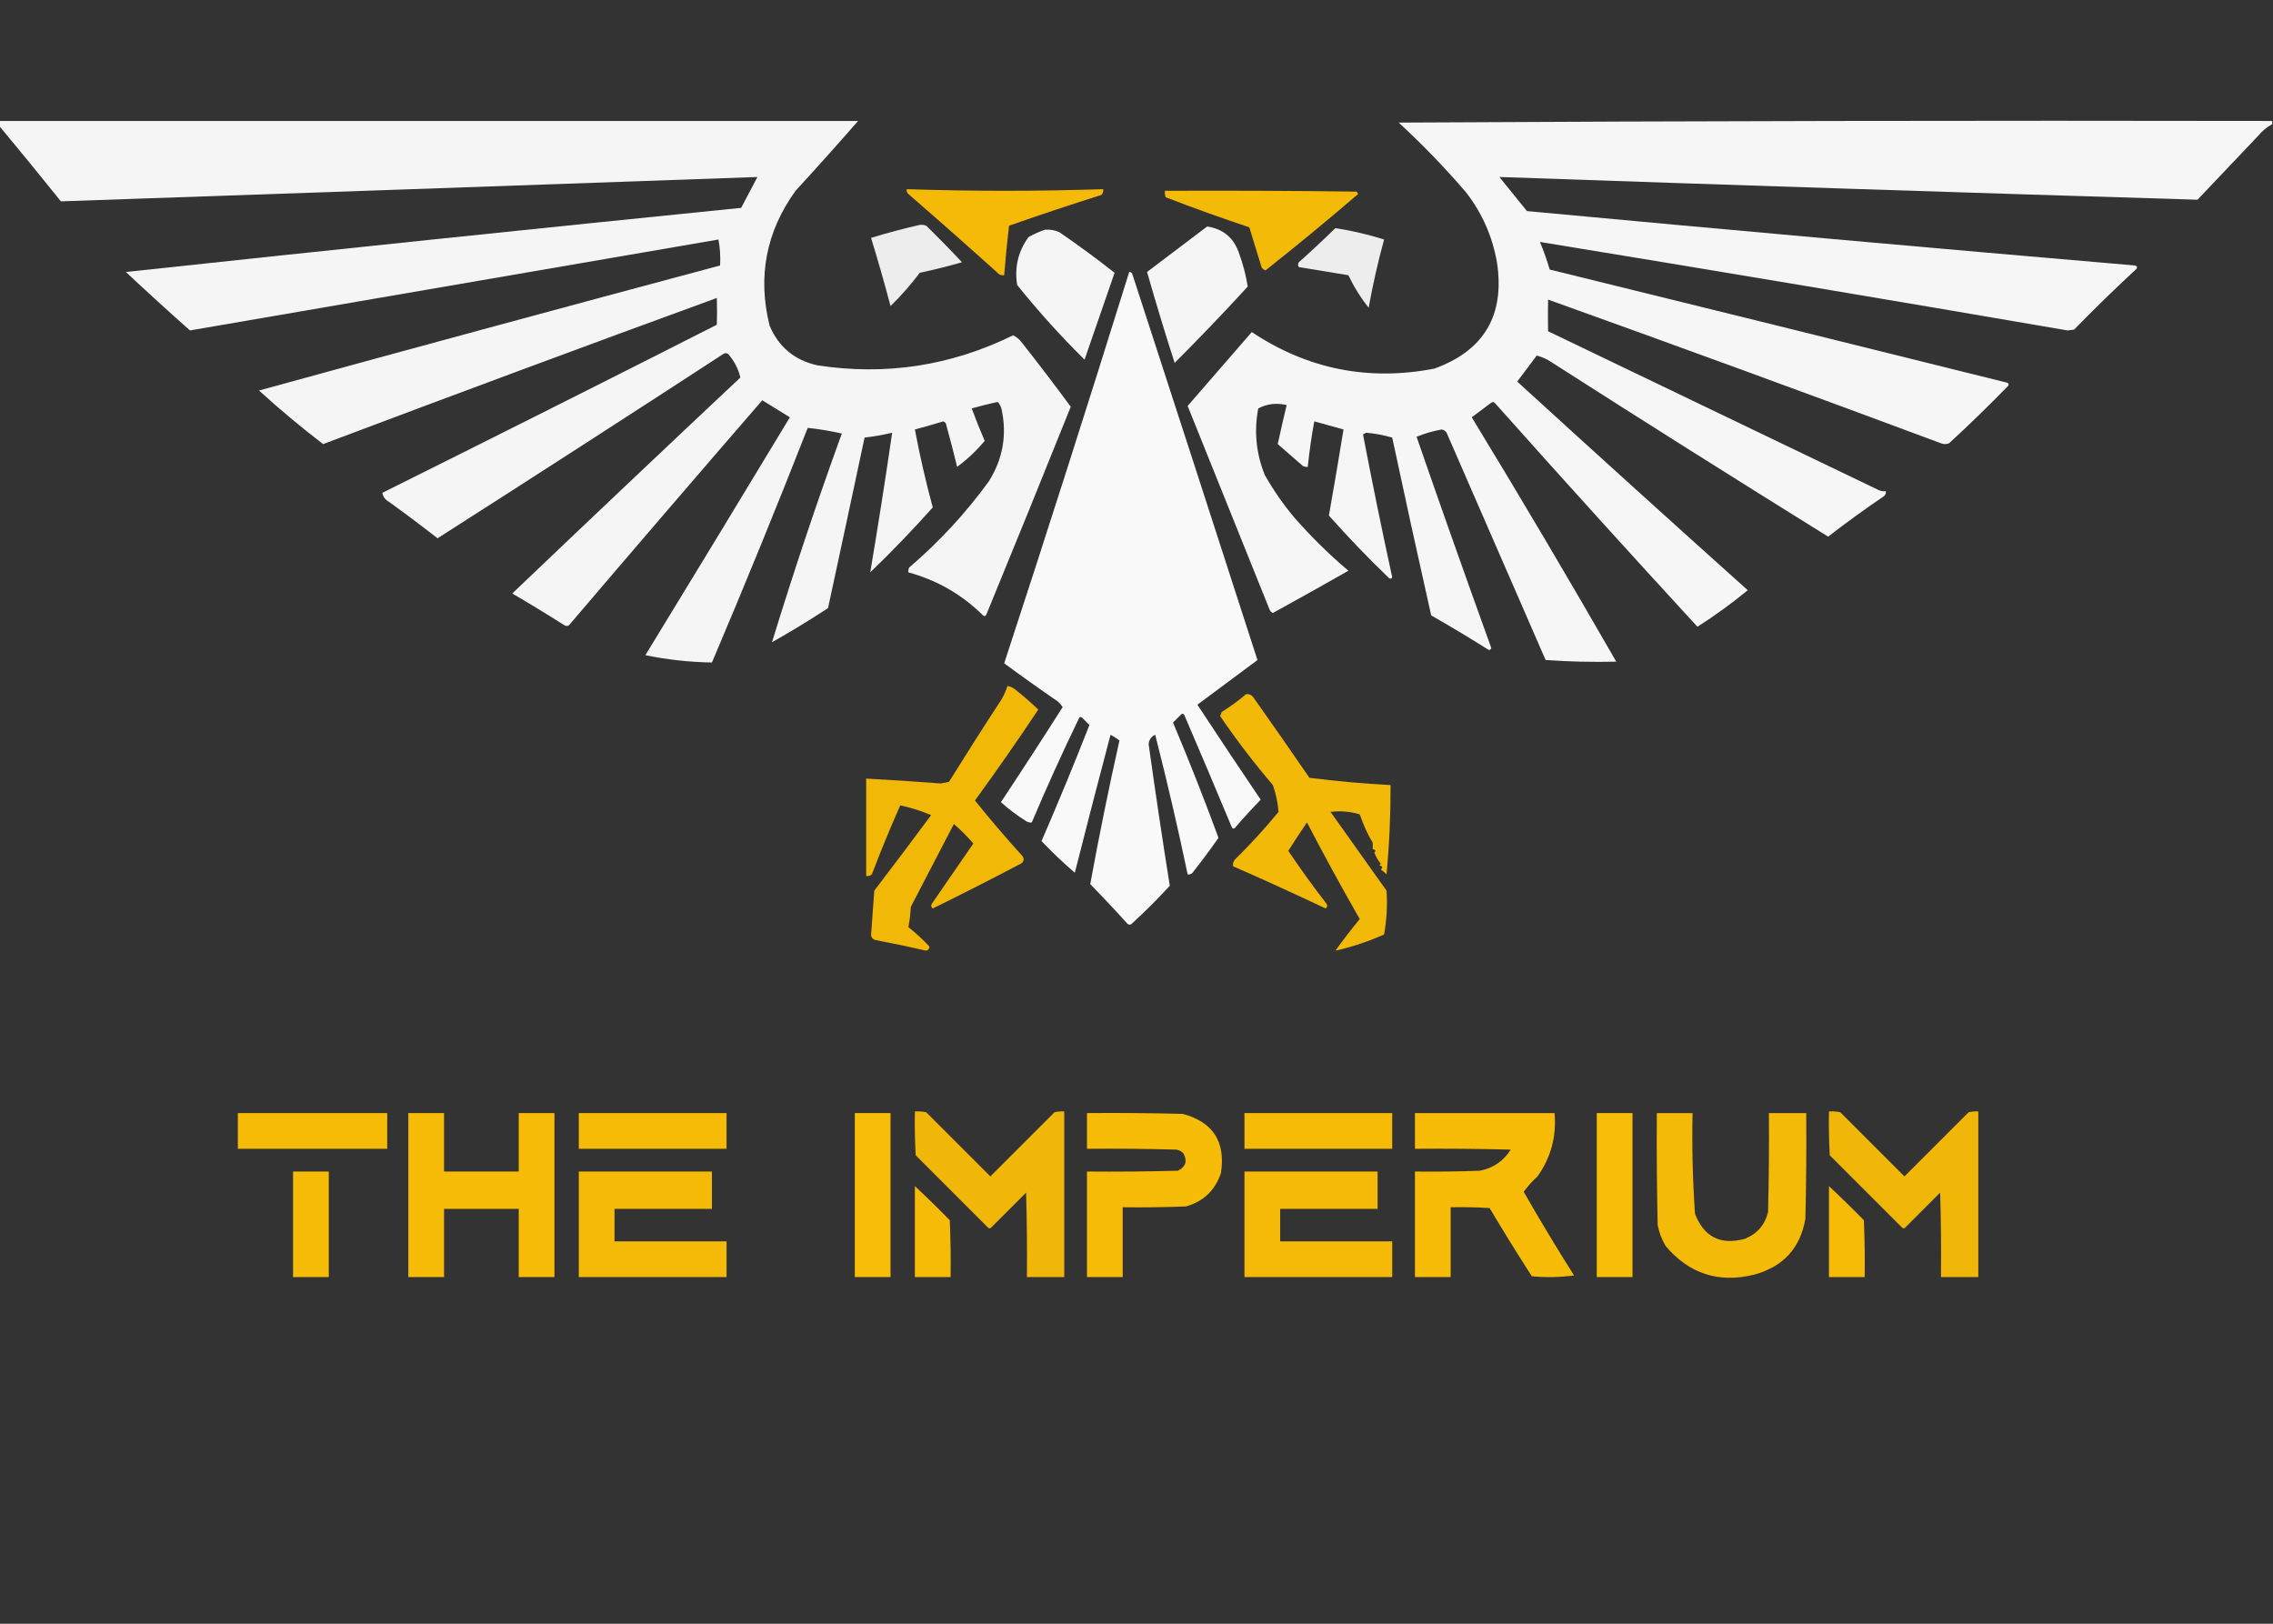 <?xml version="1.0" encoding="UTF-8"?>
<!DOCTYPE svg PUBLIC '-//W3C//DTD SVG 1.1//EN' 'http://www.w3.org/Graphics/SVG/1.1/DTD/svg11.dtd'>
<svg clip-rule="evenodd" fill-rule="evenodd" image-rendering="optimizeQuality" shape-rendering="geometricPrecision"
  text-rendering="geometricPrecision" version="1.1" viewBox="0 0 1400 1000" xmlns="http://www.w3.org/2000/svg">
  <rect x="0" y="0" width="1400" height="1000" fill="#333333" stroke="none"/>
  <path
    d="m-0.5 74.5h529c-12.558 14.402-25.392 28.735-38.5 43-18.137 25.15-23.47 52.816-16 83 5.548 13.208 15.382 21.375 29.5 24.5 42.085 6.458 82.252 0.292 120.5-18.5 1.944 0.939 3.611 2.273 5 4 10.421 13.194 20.588 26.528 30.5 40-17.136 42.741-34.47 85.408-52 128-0.502 1.021-1.168 1.188-2 0.5-13.012-12.842-28.346-21.676-46-26.5-0.149-1.052 0.017-2.052 0.5-3 18.484-15.812 34.817-33.478 49-53 8.589-13.61 11.256-28.277 8-44-0.36-1.921-1.194-3.588-2.5-5-5.364 1.206-10.697 2.539-16 4 2.471 6.746 5.138 13.413 8 20-5.119 6.126-10.786 11.459-17 16-2.174-9.029-4.507-18.029-7-27-0.5-0.333-1-0.667-1.5-1-5.822 1.775-11.656 3.442-17.5 5 3.033 16.134 6.7 32.134 11 48-12.342 13.842-25.176 27.175-38.5 40 4.842-28.741 9.342-57.407 13.5-86-5.606 1.323-11.273 2.323-17 3-7.433 35-14.933 70-22.5 105-11.25 7.377-22.75 14.377-34.5 21 13.16-42.98 27.494-85.814 43-128.5-6.929-1.585-13.929-2.752-21-3.5-18.978 48.429-38.644 96.596-59 144.5-13.807-0.219-27.474-1.719-41-4.5 29.792-48.75 59.459-97.583 89-146.5-5.667-3.5-11.333-7-17-10.5-39.825 45.994-79.491 92.161-119 138.5-1 0.667-2 0.667-3 0-10.535-6.699-21.202-13.199-32-19.5 46.682-44.516 93.516-88.849 140.5-133-1.249-5.329-3.749-10.162-7.5-14.5-1-0.667-2-0.667-3 0-58.497 38.083-117.16 75.916-176 113.5-9.859-7.692-19.859-15.192-30-22.5-2.246-1.257-3.579-3.09-4-5.5 68.727-34.197 137.39-68.697 206-103.5 0.199-5.374 0.199-10.874 0-16.5-80.965 29.563-161.8 59.563-242.5 90-13.619-10.451-26.785-21.451-39.5-33 94.592-25.981 189.26-51.648 284-77 0.328-5.375-5e-3 -10.708-1-16-108.5 18.611-217 37.278-325.5 56-13.33-11.831-26.497-23.831-39.5-36 126.28-13.561 252.61-26.728 379-39.5 3.333-6.333 6.667-12.667 10-19-143 5.077-286 10.077-429 15-12.566-15.662-25.232-31.162-38-46.5v-3z"
    fill="#fefffe" opacity=".95" />
  <path
    d="m1399.5 74.5v2c-3.23 1.72-6.06 4.053-8.5 7-12.5 13.167-25 26.333-37.5 39.5-143.38-4.357-286.72-9.024-430-14 5.667 7 11.333 14 17 21 124.97 11.664 249.81 22.831 374.5 33.5 1.26 0.35 1.59 1.017 1 2-13.14 12.137-25.97 24.637-38.5 37.5-1.33 0.167-2.67 0.333-4 0.5-108.32-18.608-216.65-36.775-325-54.5 2.306 5.556 4.306 11.223 6 17 93.7 23.009 187.37 46.176 281 69.5 1.43 0.233 1.93 0.9 1.5 2-11.86 12.196-24.03 24.03-36.5 35.5-1.67 0.667-3.33 0.667-5 0-80.51-30.003-161.18-59.503-242-88.5-0.116 6.651-0.116 13.151 0 19.5 68 32.667 136 65.333 204 98 1.29 0.49 2.63 0.657 4 0.5 0.22 1.175-0.11 2.175-1 3-11.77 7.966-23.27 16.299-34.5 25-57.09-35.458-113.92-71.292-170.5-107.5-2.877-1.946-5.877-3.279-9-4-4 5.333-8 10.667-12 16 47.144 43.067 94.48 85.9 142 128.5-10.01 8.213-20.34 15.713-31 22.5-41.87-45.534-83.37-91.368-124.5-137.5-0.718-0.951-1.551-1.117-2.5-0.5l-12 9c30.319 49.81 59.986 99.977 89 150.5-14.579 0.324-29.079-0.01-43.5-1-20.333-46.667-40.667-93.333-61-140-0.674-1.078-1.674-1.745-3-2-5.379 0.968-10.546 2.468-15.5 4.5 15.045 43.425 30.378 86.759 46 130-0.35 1.257-1.017 1.591-2 1-11.501-7.252-23.168-14.252-35-21-8.187-36.432-16.187-72.932-24-109.5-5.209-1.523-10.542-2.523-16-3-0.667 0.333-1.333 0.667-2 1 5.621 29.437 11.621 58.77 18 88-0.502 1.021-1.168 1.188-2 0.5-12.907-12.405-25.241-25.238-37-38.5 3.131-17.653 6.131-35.32 9-53-6-1.667-12-3.333-18-5-1.722 9.276-3.055 18.61-4 28-1.052 0.149-2.052-0.017-3-0.5-5.167-4.5-10.333-9-15.5-13.5 1.701-7.958 3.534-15.958 5.5-24-6.097-1.534-11.93-0.867-17.5 2-2.682 14.026-1.349 27.692 4 41 5.22 9.218 11.22 17.884 18 26 10.377 11.877 21.543 22.877 33.5 33-15.426 8.796-30.926 17.463-46.5 26-0.945-0.405-1.612-1.072-2-2-16.838-41.85-33.671-83.684-50.5-125.5 13.167-15.167 26.333-30.333 39.5-45.5 34.357 22.871 71.857 30.371 112.5 22.5 30.662-11.135 43.495-32.968 38.5-65.5-2.797-15.924-9.13-30.258-19-43-12.951-15.119-26.785-29.453-41.5-43 179.33-1 358.67-1.333 538-1z"
    fill="#fefffe" opacity=".956" />
  <path
    d="m558.5 116.5c40.333 1.333 80.667 1.333 121 0 0.17 1.322-0.163 2.489-1 3.5-19.095 6.047-38.095 12.38-57 19-1.19 10.102-2.19 20.268-3 30.5-1.052 0.149-2.052-0.017-3-0.5-18.518-16.686-37.185-33.186-56-49.5-0.886-0.825-1.219-1.825-1-3z"
    fill="#fec106" opacity=".95" />
  <path
    d="m717.5 117.5c39.335-0.167 78.668 0 118 0.5 0.457 0.414 0.791 0.914 1 1.5-18.735 16.076-37.735 31.743-57 47-1.147-0.318-1.981-0.984-2.5-2-2.51-8.194-5.01-16.361-7.5-24.5-17.336-5.778-34.502-11.945-51.5-18.5-0.49-1.293-0.657-2.627-0.5-4z"
    fill="#fec106" opacity=".947" />
  <path
    d="m566.5 138.5c1.373-0.157 2.707 0.01 4 0.5 7.515 7.348 14.848 14.848 22 22.5-8.554 2.479-17.221 4.646-26 6.5-5.499 7.329-11.499 14.162-18 20.5-3.62-13.768-7.62-27.768-12-42 9.953-3.054 19.953-5.72 30-8z"
    fill="#fefffe" opacity=".909" />
  <path
    d="m743.5 139.5c9.705 1.435 16.205 6.768 19.5 16 2.532 6.828 4.365 13.828 5.5 21-14.663 15.996-29.663 31.663-45 47-5.973-18.553-11.639-37.22-17-56 12.352-9.358 24.685-18.691 37-28z"
    fill="#fefffe" opacity=".95" />
  <path
    d="m822.5 140.5c10.201 1.573 20.201 3.906 30 7-3.796 13.85-6.962 27.85-9.5 42-4.903-6.126-9.07-12.792-12.5-20-10.196-1.711-20.363-3.377-30.5-5-0.667-1-0.667-2 0-3 7.697-6.866 15.197-13.866 22.5-21z"
    fill="#fefffe" opacity=".911" />
  <path
    d="m643.5 141.5c3.149-0.289 6.149 0.211 9 1.5 11.633 7.973 22.967 16.306 34 25-6.305 18.266-12.472 36.099-18.5 53.5-14.79-14.615-28.623-29.949-41.5-46-1.737-10.833 0.596-20.667 7-29.5 3.315-1.83 6.649-3.33 10-4.5z"
    fill="#fefffe" opacity=".95" />
  <path
    d="m695.5 167.5c0.997-0.03 1.664 0.47 2 1.5 25.769 79.141 51.436 158.31 77 237.5-12.295 9.155-24.628 18.322-37 27.5 12.876 19.586 25.876 39.086 39 58.5-5.518 5.684-10.851 11.517-16 17.5-0.983 0.591-1.65 0.257-2-1-9.529-22.891-19.195-45.724-29-68.5-0.502-1.021-1.168-1.188-2-0.5l-5 5c9.878 23.428 19.212 47.094 28 71-5.126 7.297-10.46 14.464-16 21.5-0.825 0.886-1.825 1.219-3 1-6.029-28.809-12.695-57.475-20-86-2.559 1.219-3.893 3.219-4 6 4.056 29.06 8.389 58.06 13 87-7.333 8-15 15.667-23 23-0.865 1.083-1.865 1.249-3 0.5-7.511-8.344-15.178-16.51-23-24.5 5.432-29.661 11.432-59.161 18-88.5-1.749-1.292-3.582-2.458-5.5-3.5-7.489 28.29-14.823 56.624-22 85-7.201-6.203-14.034-12.703-20.5-19.5 10.313-23.773 20.147-47.606 29.5-71.5l-4.5-4.5c-0.832-0.688-1.498-0.521-2 0.5-10.233 21.128-19.899 42.461-29 64-1.052 0.149-2.052-0.017-3-0.5-5.785-3.542-11.119-7.542-16-12 12.848-19.355 25.515-38.855 38-58.5-0.813-1.314-1.813-2.481-3-3.5-11.162-7.671-22.162-15.505-33-23.5 26.276-80.162 51.943-160.5 77-241z"
    fill="#fefffe" opacity=".965" />
  <path d="m995.5 407.5c1.333 0.667 1.333 0.667 0 0z" fill="#fefffe" opacity=".004" />
  <path
    d="m620.5 422.5c1.422 0.209 2.755 0.709 4 1.5 5.286 4.122 10.286 8.455 15 13-12.596 18.932-25.596 37.599-39 56 9.478 11.779 19.311 23.279 29.5 34.5 0.781 1.444 0.614 2.777-0.5 4-18.177 9.589-36.511 18.922-55 28-1.083-0.865-1.249-1.865-0.5-3 8.5-12.333 17-24.667 25.5-37-3.667-4.333-7.667-8.333-12-12-8.833 17-17.667 34-26.5 51-0.2 4.253-0.7 8.42-1.5 12.5 4.655 3.655 8.988 7.655 13 12-0.113 1.28-0.78 2.113-2 2.5-10.274-2.38-20.607-4.546-31-6.5-1.68-0.347-2.68-1.347-3-3 0.628-9.151 1.295-18.318 2-27.5 11.788-15.41 23.455-30.91 35-46.5-6.238-2.637-12.571-4.637-19-6-6.22 13.988-12.053 28.155-17.5 42.5-1.011 0.837-2.178 1.17-3.5 1v-60c15.341 0.823 30.675 1.823 46 3 1.667-0.333 3.333-0.667 5-1 10.667-17.154 21.5-34.154 32.5-51 1.481-2.61 2.648-5.277 3.5-8z"
    fill="#fec106" opacity=".939" />
  <path
    d="m767.5 427.5c1.89-0.203 3.39 0.463 4.5 2 11.623 16.413 23.123 32.913 34.5 49.5 16.611 2.131 33.278 3.631 50 4.5 0.048 18.493-0.786 36.826-2.5 55-1.074-1.118-2.24-2.118-3.5-3 1.402-1.342 1.069-2.176-1-2.5l1-1c-1.919-2.408-3.252-4.741-4-7 1.134-1.016 0.801-1.683-1-2v-4c-2.93-4.754-5.597-10.587-8-17.5-5.9-1.733-11.9-2.233-18-1.5 11.5 16.167 23 32.333 34.5 48.5 0.63 9.057 0.13 18.057-1.5 27-9.724 4.352-19.724 7.686-30 10 4.711-6.567 9.711-13.067 15-19.5-11.18-19.517-22.013-39.351-32.5-59.5-3.964 5.764-7.797 11.598-11.5 17.5 7.46 11.081 15.294 21.915 23.5 32.5 0.749 1.135 0.583 2.135-0.5 3-18.944-8.975-37.944-17.642-57-26-0.262-1.478 0.071-2.811 1-4 9.525-9.358 18.525-19.191 27-29.5-0.454-5.632-1.62-11.132-3.5-16.5-11.612-13.607-22.446-27.774-32.5-42.5 0.333-0.833 0.667-1.667 1-2.5 5.323-3.337 10.323-7.003 15-11z"
    fill="#fec106" opacity=".941" />
  <path
    d="m563.5 684.5c2.357-0.163 4.69 3e-3 7 0.5l39.5 39.5 39.5-39.5c1.973-0.495 3.973-0.662 6-0.5v102h-23c0.167-17.337 0-34.67-0.5-52l-21.5 21.5c-0.667 0.667-1.333 0.667-2 0l-44.5-44.5c-0.5-8.994-0.666-17.994-0.5-27z"
    fill="#fec106" opacity=".929" />
  <path
    d="m1126.5 684.5c2.36-0.163 4.69 3e-3 7 0.5 13.17 13.167 26.33 26.333 39.5 39.5 13.17-13.167 26.33-26.333 39.5-39.5 1.97-0.495 3.97-0.662 6-0.5v102h-23c0.17-17.337 0-34.67-0.5-52-7.17 7.167-14.33 14.333-21.5 21.5-0.67 0.667-1.33 0.667-2 0-14.83-14.833-29.67-29.667-44.5-44.5-0.5-8.994-0.67-17.994-0.5-27z"
    fill="#fec106" opacity=".929" />
  <path d="m146.5 685.5h92v22h-92v-22z" fill="#fec106" opacity=".959" />
  <path d="m251.5 685.5h22v36h46v-36h22v101h-22v-42h-46v42h-22v-101z" fill="#fec106" opacity=".962" />
  <path d="m356.5 685.5h91v22h-91v-22z" fill="#fec106" opacity=".959" />
  <path d="m526.5 685.5h22v101h-22v-101z" fill="#fec106" opacity=".972" />
  <path
    d="m669.5 685.5c19.669-0.167 39.336 0 59 0.5 18.667 5.03 26.501 17.196 23.5 36.5-3.604 10.605-10.771 17.438-21.5 20.5-12.996 0.5-25.996 0.667-39 0.5v43h-22v-65c18.67 0.167 37.336 0 56-0.5 4.756-2.339 5.923-5.839 3.5-10.5-1.171-1.393-2.671-2.227-4.5-2.5-18.33-0.5-36.664-0.667-55-0.5v-22z"
    fill="#fec106" opacity=".964" />
  <path d="m766.5 685.5h91v22h-91v-22z" fill="#fec106" opacity=".959" />
  <path
    d="m871.5 685.5h86c1.27 14.346-2.23 27.346-10.5 39-3.217 2.88-6.05 6.047-8.5 9.5 9.95 17.399 20.283 34.566 31 51.5-8.647 1.165-17.314 1.332-26 0.5-8.917-13.832-17.584-27.832-26-42-7.993-0.5-15.993-0.666-24-0.5v43h-22v-65c13.337 0.167 26.671 0 40-0.5 8.239-1.614 14.573-5.948 19-13-19.664-0.5-39.331-0.667-59-0.5v-22z"
    fill="#fec106" opacity=".96" />
  <path d="m983.5 685.5h22v101h-22v-101z" fill="#fec106" opacity=".972" />
  <path
    d="m1020.5 685.5h22c-0.43 20.707 0.07 41.373 1.5 62 5.49 14.279 15.66 19.446 30.5 15.5 7.66-2.998 12.5-8.498 14.5-16.5 0.5-20.331 0.67-40.664 0.5-61h23c0.17 21.669 0 43.336-0.5 65-3.08 18.084-13.58 29.584-31.5 34.5-21.82 5.391-39.99-0.442-54.5-17.5-2.45-4.031-4.12-8.364-5-13-0.5-22.998-0.67-45.998-0.5-69z"
    fill="#fec106" opacity=".948" />
  <path d="m180.5 721.5h22v65h-22v-65z" fill="#fec106" opacity=".961" />
  <path d="m356.5 721.5h82v23h-60v20h69v22h-91v-65z" fill="#fec106" opacity=".951" />
  <path d="m766.5 721.5h82v23h-60v20h69v22h-91v-65z" fill="#fec106" opacity=".951" />
  <path d="m563.5 730.5c7.298 6.797 14.465 13.797 21.5 21 0.5 11.662 0.667 23.329 0.5 35h-22v-56z" fill="#fec106"
    opacity=".957" />
  <path d="m1126.5 730.5c7.3 6.797 14.46 13.797 21.5 21 0.5 11.662 0.67 23.329 0.5 35h-22v-56z" fill="#fec106"
    opacity=".957" />
</svg>